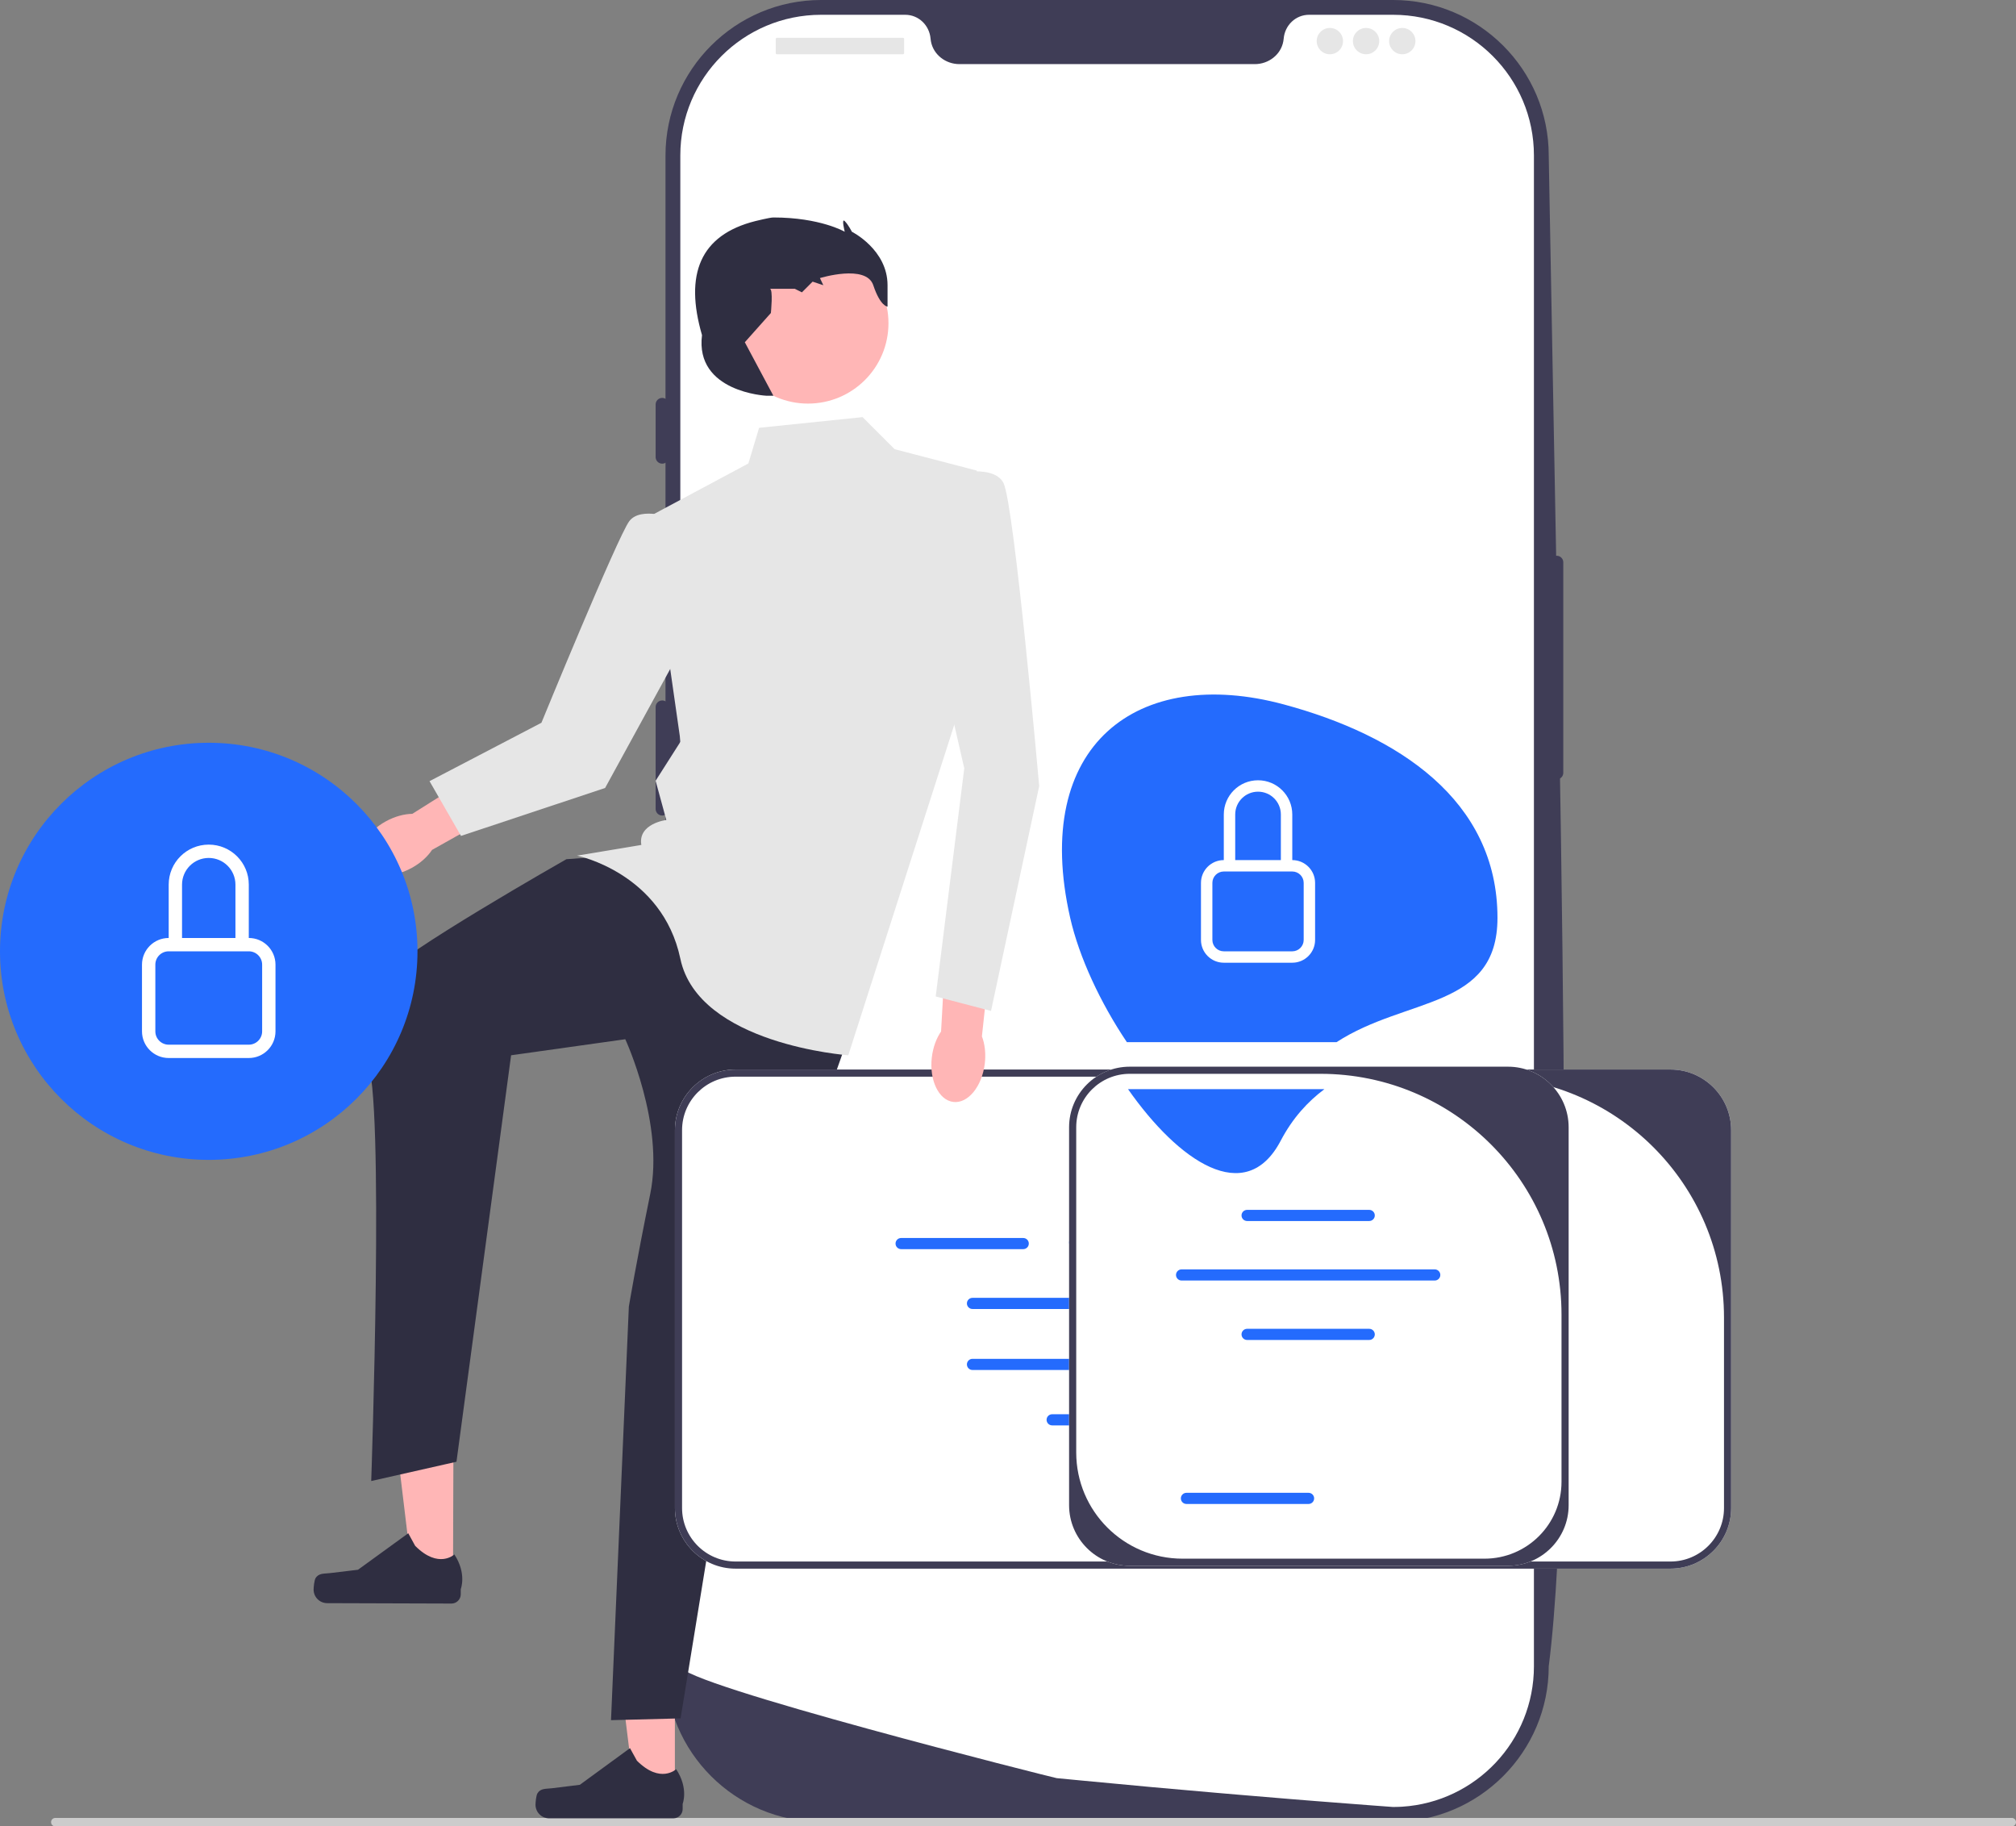 <svg width="276" height="250" viewBox="0 0 276 250" fill="none" xmlns="http://www.w3.org/2000/svg">
<rect x="0" y="0" width="276" height="250" fill="#808080" stroke="none"/>
<g clip-path="url(#clip0_1329_23321)">
<path d="M190.727 249.37H112.413C100.667 249.37 91.11 239.824 91.11 228.09V21.28C91.11 9.546 100.667 0 112.413 0H190.727C202.473 0 212.029 9.546 212.029 21.28C213.487 104.329 215.973 197.33 212.029 228.09C212.029 239.824 202.473 249.37 190.727 249.37L190.727 249.37Z" fill="#3F3D56"/>
<path d="M213.121 76.072C212.624 76.072 212.22 76.475 212.22 76.972V105.78C212.22 106.276 212.624 106.68 213.121 106.68C213.618 106.68 214.022 106.276 214.022 105.78V76.972C214.022 76.475 213.618 76.072 213.121 76.072Z" fill="#3F3D56"/>
<path d="M210.002 21.28V228.087C210.002 238.3 202.044 246.654 191.982 247.302H191.978C191.829 247.311 191.681 247.32 191.527 247.325C191.261 247.338 190.996 247.343 190.725 247.343C190.725 247.343 189.734 247.271 187.923 247.136C186.093 247.001 183.43 246.798 180.109 246.533C179.113 246.456 178.063 246.371 176.955 246.281C174.747 246.101 172.323 245.903 169.723 245.677C168.687 245.592 167.614 245.497 166.519 245.403C160.923 244.921 154.655 244.359 148.045 243.719C146.927 243.616 145.801 243.508 144.665 243.395C144.368 243.364 93.139 230.499 93.139 228.087V21.28C93.139 10.644 101.768 2.024 112.415 2.024H123.923C125.762 2.024 127.24 3.455 127.398 5.287C127.411 5.409 127.425 5.53 127.447 5.652C127.781 7.493 129.47 8.776 131.345 8.776H171.796C173.67 8.776 175.36 7.493 175.693 5.652C175.716 5.53 175.729 5.409 175.743 5.287C175.901 3.455 177.379 2.024 179.217 2.024H190.725C201.373 2.024 210.002 10.644 210.002 21.28H210.002Z" fill="white"/>
<path d="M90.66 54.465C90.163 54.465 89.759 54.869 89.759 55.366V62.568C89.759 63.064 90.163 63.468 90.66 63.468C91.157 63.468 91.561 63.064 91.561 62.568V55.366C91.561 54.869 91.157 54.465 90.66 54.465Z" fill="#3F3D56"/>
<path d="M90.66 76.071C90.163 76.071 89.759 76.475 89.759 76.972V90.926C89.759 91.422 90.163 91.826 90.66 91.826C91.157 91.826 91.561 91.422 91.561 90.926V76.972C91.561 76.475 91.157 76.071 90.66 76.071V76.071Z" fill="#3F3D56"/>
<path d="M90.66 95.877C90.163 95.877 89.759 96.281 89.759 96.777V110.731C89.759 111.228 90.163 111.632 90.66 111.632C91.157 111.632 91.561 111.228 91.561 110.731V96.777C91.561 96.281 91.157 95.877 90.66 95.877Z" fill="#3F3D56"/>
<path d="M123.628 5.177H106.358C106.274 5.177 106.206 5.244 106.206 5.328V7.276C106.206 7.359 106.274 7.427 106.358 7.427H123.628C123.711 7.427 123.779 7.359 123.779 7.276V5.328C123.779 5.244 123.711 5.177 123.628 5.177Z" fill="#E6E6E6"/>
<path d="M182.064 7.427C183.06 7.427 183.866 6.621 183.866 5.627C183.866 4.632 183.06 3.826 182.064 3.826C181.069 3.826 180.262 4.632 180.262 5.627C180.262 6.621 181.069 7.427 182.064 7.427Z" fill="#E6E6E6"/>
<path d="M187.021 7.427C188.017 7.427 188.824 6.621 188.824 5.627C188.824 4.632 188.017 3.826 187.021 3.826C186.026 3.826 185.219 4.632 185.219 5.627C185.219 6.621 186.026 7.427 187.021 7.427Z" fill="#E6E6E6"/>
<path d="M191.977 7.427C192.973 7.427 193.78 6.621 193.78 5.627C193.78 4.632 192.973 3.826 191.977 3.826C190.982 3.826 190.175 4.632 190.175 5.627C190.175 6.621 190.982 7.427 191.977 7.427Z" fill="#E6E6E6"/>
<path d="M6.992 249.419C6.992 249.741 7.251 250 7.574 250H275.418C275.741 250 276 249.741 276 249.419C276 249.097 275.741 248.839 275.418 248.839H7.574C7.251 248.839 6.992 249.097 6.992 249.419Z" fill="#CCCCCC"/>
<path d="M92.394 245.605L86.901 245.605L84.288 224.44L92.395 224.441L92.394 245.605Z" fill="#FFB6B6"/>
<path d="M73.575 245.481C73.404 245.768 73.314 246.697 73.314 247.032C73.314 248.06 74.148 248.894 75.178 248.894H92.188C92.89 248.894 93.46 248.325 93.46 247.623V246.916C93.46 246.916 94.301 244.79 92.569 242.169C92.569 242.169 90.415 244.221 87.198 241.007L86.249 239.29L79.381 244.308L75.575 244.776C74.742 244.878 74.003 244.76 73.575 245.481H73.575V245.481H73.575Z" fill="#2F2E41"/>
<path d="M62.018 216.209L56.525 216.191L53.98 195.019L62.086 195.045L62.018 216.209Z" fill="#FFB6B6"/>
<path d="M43.2 216.025C43.028 216.312 42.935 217.24 42.934 217.575C42.93 218.604 43.762 219.44 44.792 219.443L61.802 219.497C62.504 219.499 63.076 218.932 63.078 218.231L63.08 217.523C63.08 217.523 63.928 215.4 62.204 212.774C62.204 212.774 60.044 214.819 56.837 211.595L55.894 209.875L49.01 214.87L45.202 215.326C44.369 215.426 43.631 215.306 43.2 216.025H43.2V216.025Z" fill="#2F2E41"/>
<path d="M84.382 117.12L77.543 117.608C77.543 117.608 54.39 130.758 52.436 133.686C50.482 136.614 47.795 140.762 50.238 145.154C52.68 149.546 50.821 202.725 50.821 202.725L62.493 200.087L69.972 144.448L85.604 142.252C85.604 142.252 90.977 153.833 89.023 163.414C87.069 172.996 86.092 178.852 86.092 178.852L83.65 235.459L93.176 235.215L101.725 182.756L116.38 141.276L97.328 118.828L84.382 117.12Z" fill="#2F2E41"/>
<path d="M52.847 112.412C50.066 113.929 48.594 116.591 49.56 118.359C50.526 120.127 53.564 120.331 56.345 118.815C57.563 118.151 58.529 117.268 59.15 116.336L70.854 109.763L67.65 104.342L56.452 111.397C55.331 111.415 54.065 111.749 52.847 112.412H52.847Z" fill="#FFB6B6"/>
<path d="M118.09 57.096L103.923 58.56L102.457 63.44L88.779 70.76L93.176 101.504L89.756 106.872L91.222 112.24C91.222 112.24 87.313 112.728 87.802 115.656L79.009 117.12C79.009 117.12 90.671 119.498 93.145 131.241C95.618 142.984 116.135 144.448 116.135 144.448L132.256 94.184L133.722 64.416L122.486 61.488L118.09 57.096Z" fill="#E6E6E6"/>
<path d="M92.318 70.988C92.318 70.988 87.73 69.243 86.149 71.343C84.568 73.444 74.125 98.932 74.125 98.932L58.804 106.926L63.112 114.421L82.842 107.859L95.859 84.077L92.318 70.988Z" fill="#E6E6E6"/>
<path d="M237 154.695V206.423C237 210.997 233.275 214.719 228.695 214.719H100.706C96.127 214.719 92.401 210.997 92.401 206.423V154.695C92.401 150.12 96.127 146.399 100.706 146.399H228.695C233.275 146.399 237 150.12 237 154.695Z" fill="white"/>
<path d="M237 154.695V206.423C237 210.997 233.275 214.719 228.695 214.719H100.706C96.127 214.719 92.401 210.997 92.401 206.423V154.695C92.401 150.12 96.127 146.399 100.706 146.399H228.695C233.275 146.399 237 150.12 237 154.695ZM228.695 213.743C232.742 213.743 236.023 210.465 236.023 206.423V180.343C236.023 162.135 221.247 147.375 203.02 147.375H100.706C96.659 147.375 93.378 150.652 93.378 154.695V206.423C93.378 210.465 96.659 213.743 100.706 213.743H228.695Z" fill="#3F3D56"/>
<path d="M149.855 177.651H133.138C132.717 177.651 132.374 177.993 132.374 178.414C132.374 178.835 132.717 179.178 133.138 179.178H149.855C150.277 179.178 150.62 178.835 150.62 178.414C150.62 177.993 150.277 177.651 149.855 177.651Z" fill="#246BFD"/>
<path d="M175.258 177.651H158.541C158.119 177.651 157.776 177.993 157.776 178.414C157.776 178.835 158.119 179.178 158.541 179.178H175.258C175.679 179.178 176.022 178.835 176.022 178.414C176.022 177.993 175.679 177.651 175.258 177.651Z" fill="#246BFD"/>
<path d="M149.855 185.999H133.138C132.717 185.999 132.374 186.341 132.374 186.762C132.374 187.183 132.717 187.526 133.138 187.526H149.855C150.277 187.526 150.62 187.183 150.62 186.762C150.62 186.341 150.277 185.999 149.855 185.999Z" fill="#246BFD"/>
<path d="M175.258 185.999H158.541C158.119 185.999 157.776 186.341 157.776 186.762C157.776 187.183 158.119 187.526 158.541 187.526H175.258C175.679 187.526 176.022 187.183 176.022 186.762C176.022 186.341 175.679 185.999 175.258 185.999Z" fill="#246BFD"/>
<path d="M201.424 186.762C201.424 186.341 201.082 185.999 200.66 185.999H183.943C183.522 185.999 183.179 186.341 183.179 186.762C183.179 187.183 183.522 187.526 183.943 187.526H200.66C201.082 187.526 201.424 187.183 201.424 186.762Z" fill="#246BFD"/>
<path d="M140.085 170.985C140.506 170.985 140.849 170.643 140.849 170.222C140.849 169.801 140.506 169.458 140.085 169.458H123.368C122.946 169.458 122.604 169.801 122.604 170.222C122.604 170.643 122.946 170.985 123.368 170.985H140.085Z" fill="#246BFD"/>
<path d="M189.316 170.675H206.033C206.455 170.675 206.797 170.332 206.797 169.911C206.797 169.49 206.455 169.148 206.033 169.148H189.316C188.895 169.148 188.552 169.49 188.552 169.911C188.552 170.332 188.895 170.675 189.316 170.675Z" fill="#246BFD"/>
<path d="M147.128 170.835H181.786C182.207 170.835 182.55 170.493 182.55 170.072C182.55 169.651 182.207 169.308 181.786 169.308H147.128C146.706 169.308 146.363 169.651 146.363 170.072C146.363 170.493 146.706 170.835 147.128 170.835Z" fill="#246BFD"/>
<path d="M160.764 193.583H144.047C143.625 193.583 143.282 193.925 143.282 194.346C143.282 194.767 143.625 195.11 144.047 195.11H160.764C161.185 195.11 161.528 194.767 161.528 194.346C161.528 193.925 161.185 193.583 160.764 193.583Z" fill="#246BFD"/>
<path d="M214.755 154.305V206.033C214.755 210.607 211.029 214.329 206.45 214.329H154.668C150.089 214.329 146.363 210.607 146.363 206.033V154.305C146.363 149.73 150.089 146.009 154.668 146.009H206.45C211.029 146.009 214.755 149.73 214.755 154.305Z" fill="white"/>
<path d="M214.755 154.305V206.033C214.755 210.607 211.029 214.329 206.45 214.329H154.668C150.089 214.329 146.363 210.607 146.363 206.033V154.305C146.363 149.73 150.089 146.009 154.668 146.009H206.45C211.029 146.009 214.755 149.73 214.755 154.305ZM203.238 213.353C209.059 213.353 213.778 208.639 213.778 202.824V179.953C213.778 161.745 199.002 146.985 180.774 146.985H154.668C150.621 146.985 147.34 150.262 147.34 154.305V198.815C147.34 206.844 153.856 213.353 161.893 213.353H203.238V213.353H203.238Z" fill="#3F3D56"/>
<path d="M187.452 167.135H170.735C170.314 167.135 169.971 166.793 169.971 166.372C169.971 165.951 170.314 165.608 170.735 165.608H187.452C187.874 165.608 188.216 165.951 188.216 166.372C188.216 166.793 187.874 167.135 187.452 167.135V167.135Z" fill="#246BFD"/>
<path d="M187.452 183.417H170.735C170.314 183.417 169.971 183.074 169.971 182.653C169.971 182.232 170.314 181.89 170.735 181.89H187.452C187.874 181.89 188.216 182.232 188.216 182.653C188.216 183.074 187.874 183.417 187.452 183.417V183.417Z" fill="#246BFD"/>
<path d="M179.147 205.865H162.43C162.009 205.865 161.666 205.522 161.666 205.101C161.666 204.68 162.009 204.338 162.43 204.338H179.147C179.569 204.338 179.912 204.68 179.912 205.101C179.912 205.522 179.569 205.865 179.147 205.865V205.865Z" fill="#246BFD"/>
<path d="M196.423 175.281H161.764C161.343 175.281 161 174.939 161 174.518C161 174.097 161.343 173.754 161.764 173.754H196.423C196.844 173.754 197.187 174.097 197.187 174.518C197.187 174.939 196.844 175.281 196.423 175.281V175.281Z" fill="#246BFD"/>
<path d="M205.012 125.641C205.012 109.504 191.359 100.627 175.763 96.423C155.768 91.032 141.124 101.94 146.514 125.641C147.736 131.013 150.658 137.286 154.275 142.653H182.977C192.564 136.417 205.012 138.166 205.012 125.641H205.012Z" fill="#246BFD"/>
<path d="M175.333 156.146C176.966 153.037 179.036 150.793 181.316 149.086H154.434C161.353 158.959 170.528 165.296 175.333 156.146Z" fill="#246BFD"/>
<path d="M172.231 108.366C173.957 108.366 175.356 109.764 175.356 111.488V117.731H169.106V111.488C169.106 109.764 170.505 108.366 172.231 108.366ZM176.919 117.731V111.488C176.919 108.902 174.82 106.805 172.231 106.805C169.642 106.805 167.544 108.902 167.544 111.488V117.731C165.818 117.731 164.419 119.129 164.419 120.853V128.657C164.419 130.381 165.818 131.778 167.544 131.778H176.919C178.644 131.778 180.043 130.381 180.043 128.657V120.853C180.043 119.129 178.644 117.731 176.919 117.731H176.919ZM167.544 119.292H176.919C177.781 119.292 178.481 119.991 178.481 120.853V128.657C178.481 129.519 177.781 130.218 176.919 130.218H167.544C166.681 130.218 165.981 129.519 165.981 128.657V120.853C165.981 119.991 166.681 119.292 167.544 119.292Z" fill="white"/>
<path d="M127.574 144.713C127.197 147.856 128.515 150.597 130.517 150.837C132.519 151.076 134.447 148.723 134.824 145.58C134.989 144.204 134.829 142.906 134.429 141.86L135.859 128.523L129.579 127.986L128.837 141.191C128.201 142.113 127.739 143.337 127.574 144.713Z" fill="#FFB6B6"/>
<path d="M28.578 158.765C44.361 158.765 57.156 145.984 57.156 130.217C57.156 114.451 44.361 101.67 28.578 101.67C12.795 101.67 0 114.451 0 130.217C0 145.984 12.795 158.765 28.578 158.765Z" fill="#246BFD"/>
<path d="M28.578 117.437C30.596 117.437 32.233 119.072 32.233 121.089V128.392H24.922V121.089C24.922 119.072 26.559 117.437 28.578 117.437ZM34.061 128.392V121.089C34.061 118.064 31.606 115.612 28.578 115.612C25.55 115.612 23.095 118.064 23.095 121.089V128.392C21.076 128.392 19.439 130.027 19.439 132.043V141.172C19.439 143.189 21.076 144.823 23.095 144.823H34.061C36.079 144.823 37.716 143.189 37.716 141.172V132.043C37.716 130.027 36.079 128.392 34.061 128.392H34.061ZM23.095 130.217H34.061C35.07 130.217 35.888 131.035 35.888 132.043V141.172C35.888 142.18 35.07 142.998 34.061 142.998H23.095C22.085 142.998 21.267 142.18 21.267 141.172V132.043C21.267 131.035 22.085 130.217 23.095 130.217Z" fill="white"/>
<path d="M129.081 65.148C129.081 65.148 135.92 63.196 137.386 66.124C138.851 69.052 142.271 107.604 142.271 107.604L135.676 138.377L128.104 136.396L132.012 105.164L126.639 81.74L129.081 65.148Z" fill="#E6E6E6"/>
<path d="M110.623 55.244C116.706 55.244 121.636 50.319 121.636 44.243C121.636 38.167 116.706 33.241 110.623 33.241C104.541 33.241 99.61 38.167 99.61 44.243C99.61 50.319 104.541 55.244 110.623 55.244Z" fill="#FFB6B6"/>
<path d="M104.9 54.168C104.9 54.168 95.13 53.68 96.107 45.872C93.689 37.557 95.829 32.159 103.435 30.256C103.435 30.256 105.389 29.768 105.877 29.768C112.302 29.768 115.647 31.72 115.647 31.72C115.647 31.72 115.159 29.787 115.647 30.266C116.136 30.744 116.624 31.72 116.624 31.72C116.624 31.72 121.509 34.16 121.509 39.04C121.509 43.92 121.509 41.968 121.509 41.968C121.509 41.968 120.532 41.968 119.555 39.04C118.578 36.112 112.253 38.064 112.253 38.064L112.716 39.04L111.251 38.552L109.785 40.016L108.808 39.528C108.808 39.528 104.9 39.528 105.389 39.528C105.877 39.528 105.537 42.844 105.537 42.844L101.969 46.848L105.877 54.168H104.9Z" fill="#2F2E41"/>
</g>
<defs>
<clipPath id="clip0_1329_23321">
<rect width="276" height="250" fill="white"/>
</clipPath>
</defs>
</svg>
